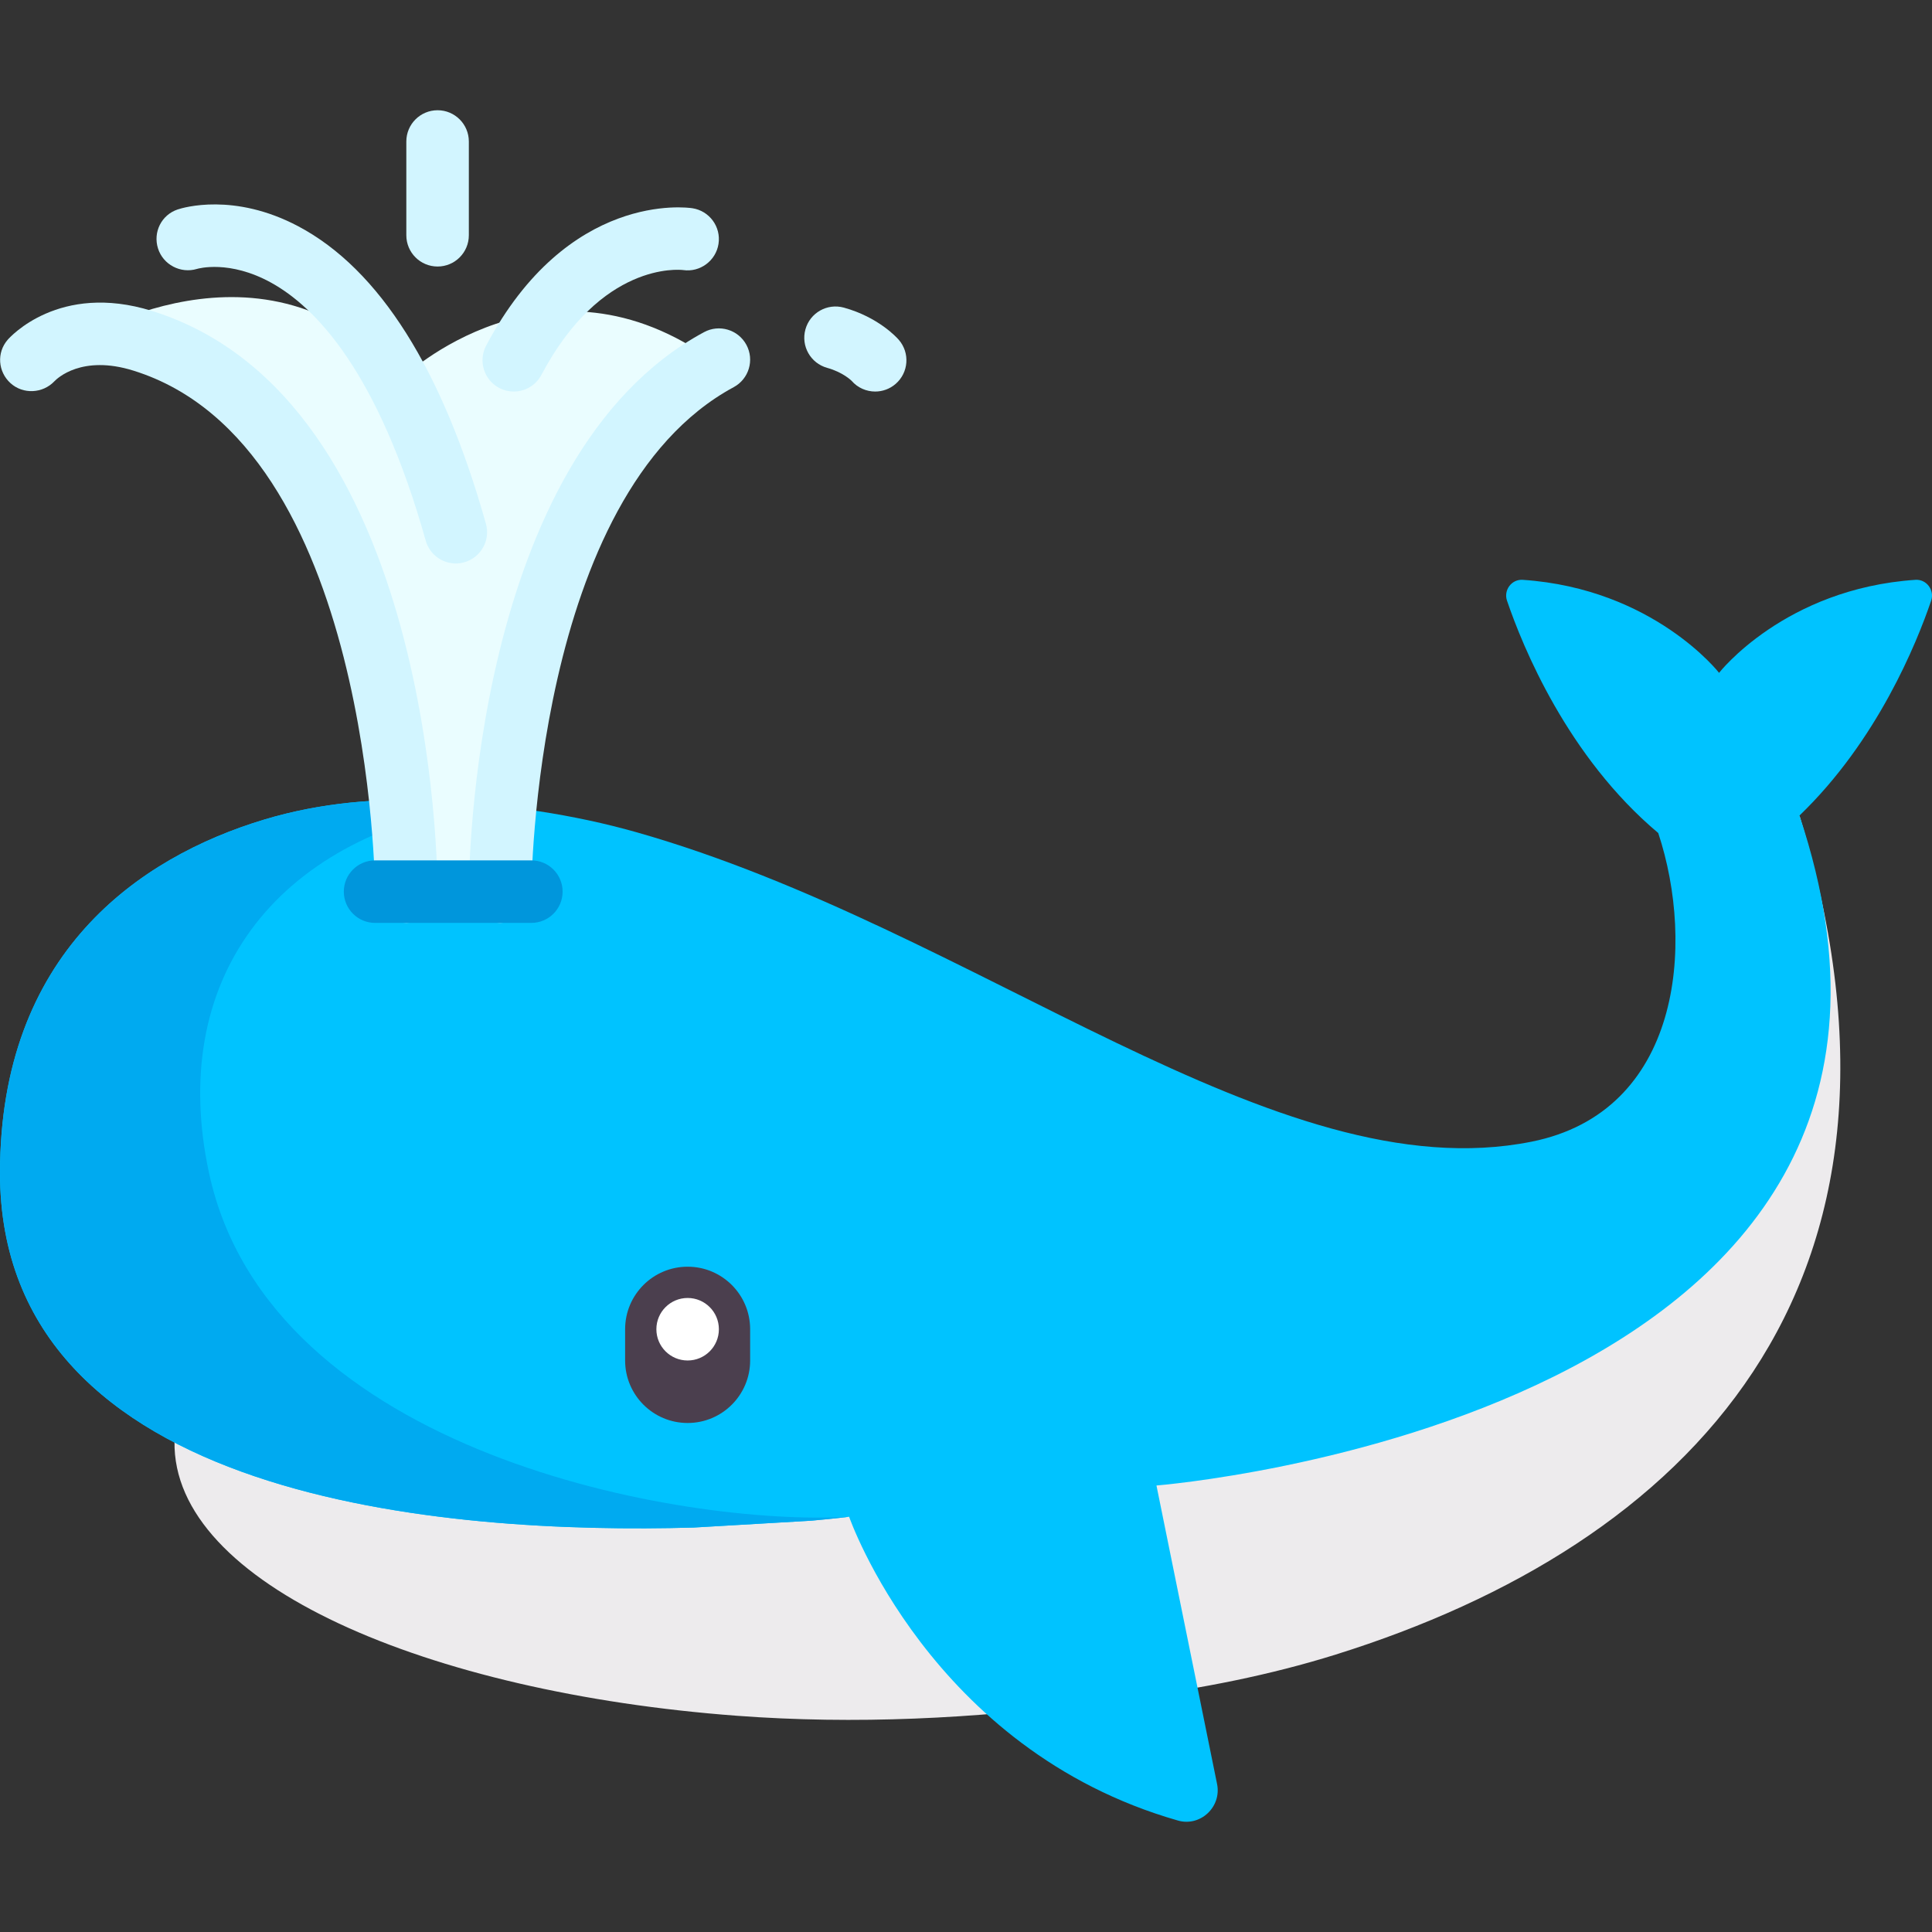 <?xml version="1.0" encoding="iso-8859-1"?>
<!-- Generator: Adobe Illustrator 19.0.0, SVG Export Plug-In . SVG Version: 6.00 Build 0)  -->
<svg version="1.1" id="Capa_1" xmlns="http://www.w3.org/2000/svg" xmlns:xlink="http://www.w3.org/1999/xlink" x="0px" y="0px"
	 viewBox="0 0 512 512" style="enable-background:new 0 0 512 512;" xml:space="preserve">
<rect x="0" y="0" width="512" height="512" fill="#333333" stroke="none"/>
<path style="fill:#EDEBED;" d="M476.875,216.133l-29.586,100.92L46.247,381.938c-0.69,37.964,67.24,66.635,149.005,72.757
	c31.367,2.348,62.905,0.778,94.084-3.374l10.816-1.44c18.209-2.425,36.301-5.924,53.834-11.407
	C446.736,409.467,515.147,341.814,476.875,216.133z"/>
<path style="fill:#00C3FF;" d="M507.615,153.66c-34.695,2.347-52.042,24.65-52.042,24.65s-17.345-22.302-52.037-24.65
	c-2.939-0.199-5.116,2.729-4.166,5.518c4.16,12.215,16.045,41.386,40.081,61.579c9.823,29.649,6.005,73.883-33.576,81.8
	c-67.888,13.577-146.905-56.306-237.049-81.963c-17.042-4.851-34.684-7.286-52.37-8.335c-15.638-0.928-31.434,0.416-46.433,4.935
	C36.683,227.239,0,252.736,0,310.841c0,87.276,118.823,95.824,183.78,93.975l31.253-1.821c6.353-0.572,9.992-1.04,9.992-1.04
	s21.385,61.712,87.151,80.51c5.94,1.698,11.591-3.621,10.362-9.675l-16.062-79.118c0,0,223.888-17.748,170.399-177.539
	c20.59-19.797,31.052-45.638,34.901-56.95C512.722,156.403,510.545,153.462,507.615,153.66z"/>
<path style="fill:#00AAF0;" d="M55.393,310.841c-10.874-50.51,16.588-88.669,71.979-97.705c-3.635-0.343-7.275-0.66-10.919-0.876
	c-15.639-0.928-31.434,0.416-46.433,4.935C36.683,227.239,0,252.736,0,310.841c0,87.276,118.823,95.824,183.78,93.975l31.253-1.821
	c6.353-0.572,9.992-1.04,9.992-1.04C181.194,404.544,71.442,385.389,55.393,310.841z"/>
<path style="fill:#4B3F4E;" d="M182.229,377.106L182.229,377.106c-9.149,0-16.566-7.417-16.566-16.566v-8.283
	c0-9.149,7.417-16.566,16.566-16.566l0,0c9.149,0,16.566,7.417,16.566,16.566v8.283
	C198.795,369.689,191.378,377.106,182.229,377.106z"/>
<circle style="fill:#FFFFFF;" cx="182.23" cy="352.26" r="8.283"/>
<path style="fill:#EAFDFF;" d="M19.672,90.82c0,0,50.734-32.615,86.973,9.319c0,0,38.31-36.756,82.831-4.142
	c0,0-53.323,27.438-56.947,137.707H107.68C107.681,233.704,106.128,88.749,19.672,90.82z"/>
<g>
	<path style="fill:#D2F5FF;" d="M107.681,244.576c-4.57,0-8.279-3.709-8.283-8.279c0-1.181-0.837-118.415-64.065-138.083
		c-13.666-4.263-20.206,2.087-20.91,2.823c-3.102,3.268-8.311,3.523-11.64,0.502c-3.333-3.025-3.705-8.089-0.756-11.486
		c0.542-0.635,13.63-15.304,38.225-7.66c74.852,23.288,75.713,148.579,75.713,153.901c0,4.574-3.705,8.279-8.279,8.283h-0.005
		V244.576z"/>
	<path style="fill:#D2F5FF;" d="M231.932,103.762c-2.317,0-4.623-0.967-6.261-2.855l0,0c-0.008,0-2.188-2.233-6.463-3.422
		c-4.409-1.221-6.989-5.788-5.763-10.196c1.221-4.404,5.771-6.981,10.196-5.763c9.149,2.54,14.018,7.919,14.544,8.526
		c2.997,3.454,2.625,8.688-0.829,11.685C235.786,103.095,233.857,103.762,231.932,103.762z"/>
	<path style="fill:#D2F5FF;" d="M132.53,244.576c-4.574,0-8.283-3.709-8.283-8.283c0-4.679,0.708-115.026,62.334-148.271
		c4.024-2.176,9.048-0.667,11.219,3.357c2.172,4.024,0.671,9.048-3.357,11.219c-53.015,28.607-53.63,132.647-53.63,133.695
		C140.813,240.867,137.104,244.576,132.53,244.576z"/>
	<path style="fill:#D2F5FF;" d="M120.793,149.324c-3.62,0-6.94-2.39-7.972-6.047c-12.582-44.752-29.209-61.869-40.938-68.348
		c-11.054-6.115-19.357-3.765-19.697-3.66c-4.328,1.302-8.963-1.124-10.318-5.44c-1.355-4.311,0.926-8.89,5.213-10.318
		c1.476-0.493,14.961-4.558,31.976,4.465c21.484,11.389,38.208,37.909,49.715,78.819c1.238,4.4-1.331,8.975-5.735,10.216
		C122.289,149.223,121.533,149.324,120.793,149.324z"/>
	<path style="fill:#D2F5FF;" d="M136.146,103.762c-1.302,0-2.629-0.307-3.862-0.959c-4.044-2.14-5.59-7.151-3.454-11.195
		c21.662-40.979,53.315-36.635,54.657-36.425c4.522,0.692,7.624,4.922,6.928,9.444c-0.688,4.485-4.914,7.592-9.343,6.944
		c-1.1-0.138-21.767-2.164-37.594,27.778C141.99,102.161,139.119,103.762,136.146,103.762z"/>
	<path style="fill:#D2F5FF;" d="M115.964,70.63c-4.574,0-8.283-3.709-8.283-8.283v-24.85c0-4.574,3.709-8.283,8.283-8.283
		s8.283,3.709,8.283,8.283v24.849C124.247,66.921,120.538,70.63,115.964,70.63z"/>
</g>
<path style="fill:#0096DC;" d="M140.813,244.576H99.398c-4.574,0-8.283-3.709-8.283-8.283s3.709-8.283,8.283-8.283h41.416
	c4.574,0,8.283,3.709,8.283,8.283C149.096,240.867,145.388,244.576,140.813,244.576z"/>
<g>
</g>
<g>
</g>
<g>
</g>
<g>
</g>
<g>
</g>
<g>
</g>
<g>
</g>
<g>
</g>
<g>
</g>
<g>
</g>
<g>
</g>
<g>
</g>
<g>
</g>
<g>
</g>
<g>
</g>
</svg>
